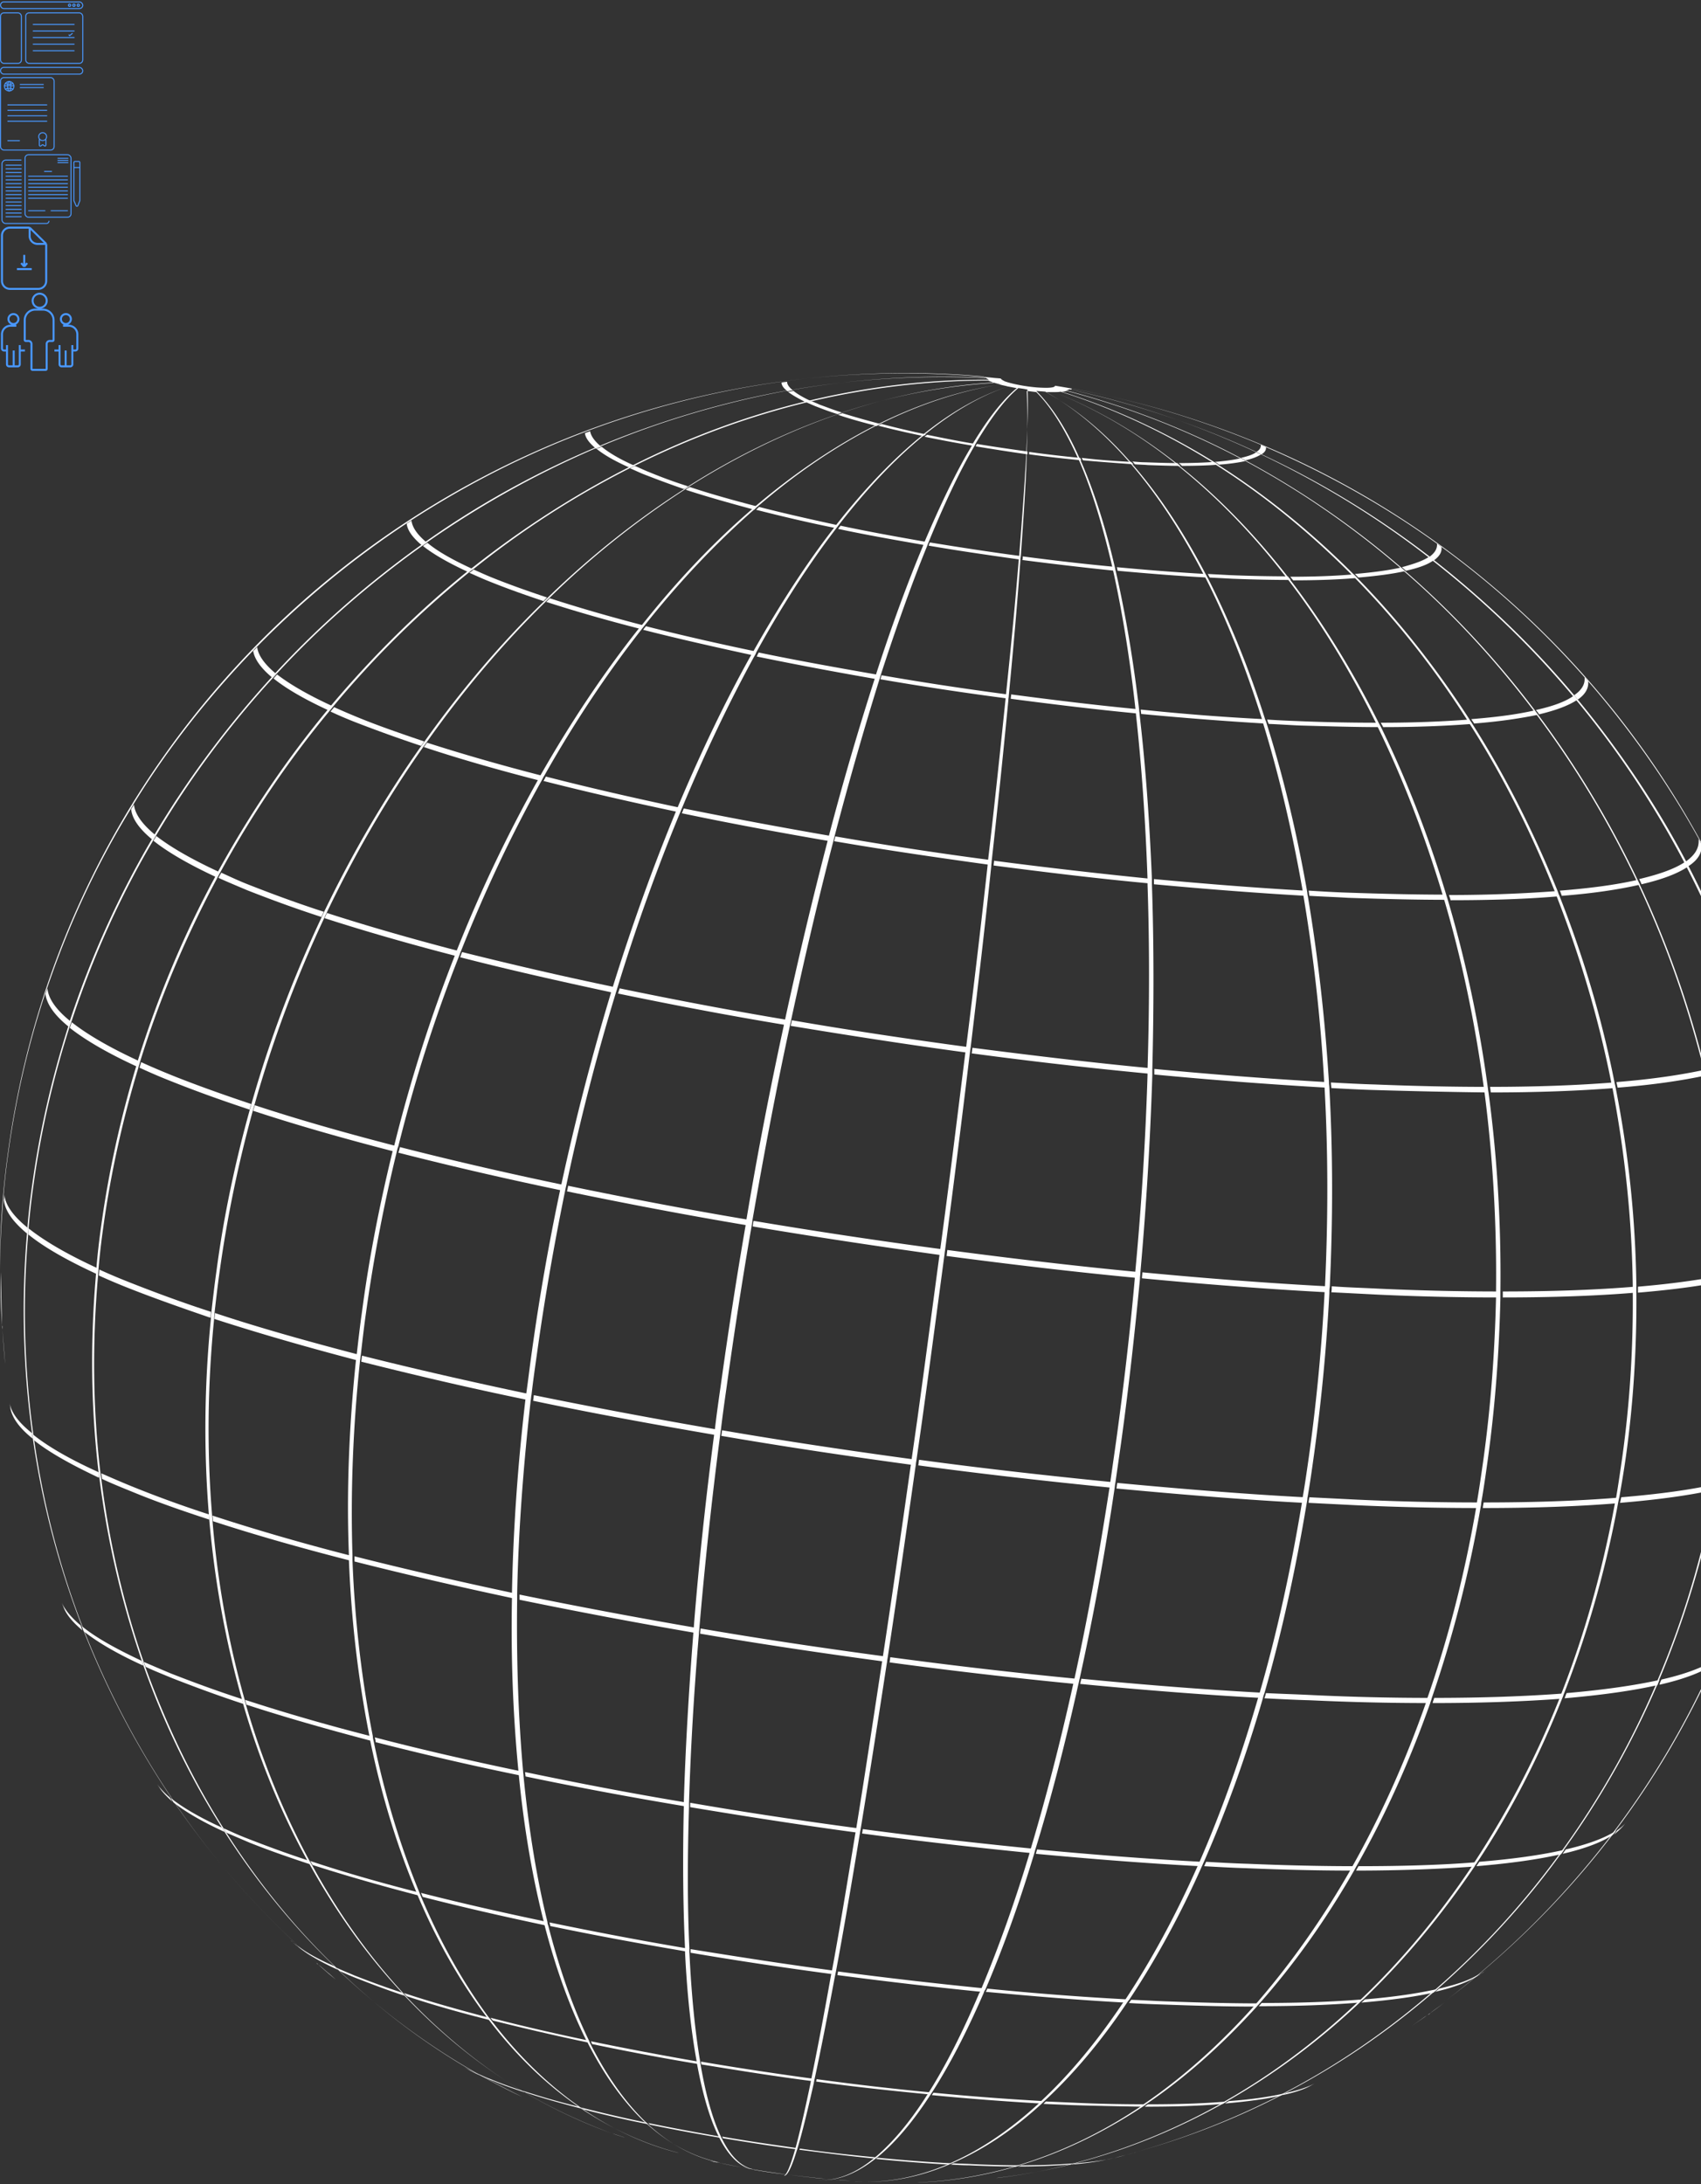 <svg xmlns="http://www.w3.org/2000/svg" xmlns:xlink="http://www.w3.org/1999/xlink" width="860" height="1104" viewBox="0 0 860 1104"><rect x="0" y="0" width="860" height="1104" fill="#333333" stroke="none"/><svg width="43" height="38" viewBox="0 0 43 38" fill="none" id="akkred" y="0"><path d="M36.69 16.773l-1.476 1.252-.462-.541" stroke="#4998FF" stroke-width=".5"></path><rect x=".25" y=".96" width="41.594" height="3.377" rx="1.689" stroke="#4998FF" stroke-width=".5"></rect><rect x=".25" y="34.084" width="41.594" height="3.377" rx="1.689" stroke="#4998FF" stroke-width=".5"></rect><path d="M35.743 2.649c0 .322-.259.58-.576.58a.579.579 0 0 1-.577-.58c0-.322.26-.58.577-.58.317 0 .576.258.576.58zM37.959 2.653a.583.583 0 0 1-.581.585c-.32 0-.581-.26-.581-.585 0-.324.261-.585.58-.585.32 0 .581.26.581.585zM40.166 2.649c0 .322-.26.58-.577.58a.579.579 0 0 1-.576-.58c0-.322.26-.58.576-.58.318 0 .577.258.577.58zM16.616 12.342h21.047M16.616 15.665h21.047M16.616 18.988h21.047M16.616 22.311h21.047M16.616 25.634h21.047" stroke="#4998FF" stroke-width=".5"></path><rect x=".25" y="6.499" width="10.577" height="25.532" rx="1.75" stroke="#4998FF" stroke-width=".5"></rect><rect x="12.989" y="6.499" width="28.855" height="25.532" rx="1.75" stroke="#4998FF" stroke-width=".5"></rect></svg><svg width="28" height="39" viewBox="0 0 28 39" fill="none" id="certif" y="38"><rect x=".25" y="1.21" width="27.108" height="36.645" rx="1.75" stroke="#4998FF" stroke-width=".5"></rect><circle cx="4.643" cy="5.603" r="2.385" stroke="#4998FF" stroke-width=".5"></circle><path d="M6.699 3.996c-.553.316-.92.606-2.056.606-1.135 0-1.502-.29-2.055-.606M2.587 7.21c.554-.315.92-.605 2.056-.605 1.135 0 1.502.29 2.055.606" stroke="#4998FF" stroke-width=".5"></path><path d="M5.446 5.603c0 .704-.114 1.33-.29 1.77a1.556 1.556 0 0 1-.285.487c-.097.102-.174.129-.229.129-.055 0-.132-.027-.229-.13a1.556 1.556 0 0 1-.284-.485c-.176-.44-.291-1.067-.291-1.77 0-.705.115-1.33.29-1.771.09-.221.188-.383.285-.486.097-.102.174-.129.229-.129.055 0 .132.027.229.129.097.103.196.265.284.486.177.44.291 1.066.291 1.77zM2.008 5.354h5.27M10.04 4.726h12.047M3.764 15.016h20.078M3.764 20.538h20.078M10.04 6.232h12.047M3.764 17.777h20.078M3.764 23.299h20.078M3.764 33.087h6.274" stroke="#4998FF" stroke-width=".5"></path><circle cx="21.567" cy="31.061" r="1.991" stroke="#4998FF" stroke-width=".5"></circle><path d="M19.886 32.423v2.916a.5.5 0 0 0 .803.397l.59-.45a.5.5 0 0 1 .615.006l.52.413a.5.5 0 0 0 .81-.392v-2.89" stroke="#4998FF" stroke-width=".5"></path></svg><svg width="41" height="37" viewBox="0 0 41 37" fill="none" id="docx" y="77"><path d="M37.35 7.7v16.612a.5.5 0 0 0 .041.2l1.06 2.435a.5.5 0 0 0 .922-.014l.973-2.428a.5.5 0 0 0 .036-.186V7.7m-3.032 0V5.13a.5.5 0 0 1 .5-.5h2.032a.5.5 0 0 1 .5.5v2.57m-3.032 0h3.032" stroke="#4998FF" stroke-width=".5"></path><rect x="12.645" y="1.21" width="23.264" height="31.568" rx="1.75" stroke="#4998FF" stroke-width=".5"></rect><path stroke="#4998FF" stroke-width=".5" d="M14.253 29.491h8.664M29.104 3.005h5.446M29.104 4.06h5.446M29.104 5.176h5.446M22.298 9.642h3.961M14.253 12.062h20.051M14.253 13.922h20.051M14.253 15.783h20.051M14.253 17.644h20.051M14.253 19.505h20.051M14.253 21.366h20.051M14.253 23.226h20.051M25.64 29.491h8.664M10.817 3.908H3a2 2 0 0 0-2 2v28.069a2 2 0 0 0 2 2h20.429c.737 0 1.335-.598 1.335-1.336M2.866 6.479h8.045M2.866 8.34h8.045M2.866 19.505h8.045M2.866 10.2h8.045M2.866 21.366h8.045M2.866 12.062h8.045M2.866 23.227h8.045M2.866 13.922h8.045M2.866 25.087h8.045M2.866 15.783h8.045M2.866 26.948h8.045M2.866 17.644h8.045M2.866 28.809h8.045M2.866 30.67h8.045M2.866 32.531h8.045"></path></svg><svg width="24" height="33" viewBox="0 0 24 33" fill="none" id="download" y="114"><path d="M23.364 9.28v18.734a4 4 0 0 1-4 4H5a4 4 0 0 1-4-4V5.061a4 4 0 0 1 4-4h9.996m8.368 8.22h-4.368a4 4 0 0 1-4-4V1.06m8.368 8.22l-8.368-8.22M8.553 22.015h7.479m-3.777-7.183v5.924m0 0L10.7 18.98m1.555 1.777l1.481-1.777" stroke="#4998FF"></path></svg><svg width="40" height="41" viewBox="0 0 40 41" fill="none" id="people" y="147"><path d="M17.846 9.5h3.897c2.953.003 5.343 2.389 5.346 5.33v10.01a.5.5 0 0 1-.5.5h-1.491a1.5 1.5 0 0 0-1.5 1.5v12.609a.5.5 0 0 1-.5.5H16.41a.5.5 0 0 1-.5-.5v-12.61a1.5 1.5 0 0 0-1.5-1.5H13a.5.5 0 0 1-.5-.5V14.83c.003-2.94 2.394-5.326 5.346-5.329zM23.613 5.008a3.554 3.554 0 0 1-3.56 3.548 3.554 3.554 0 0 1-3.56-3.548 3.554 3.554 0 0 1 3.56-3.548c1.967 0 3.56 1.59 3.56 3.548zM8.245 17.64H5.347A4.345 4.345 0 0 0 1 21.974v7.187a1 1 0 0 0 1 1h1.536m9.055 0H9.995m-6.46 0v-2.74m0 2.74v7.006a1 1 0 0 0 1 1h2.381m3.08-10.745v2.739m0 0v7.006a1 1 0 0 1-1 1h-2.08m0 0v-8.006M9.315 14.268a2.514 2.514 0 0 1-2.518 2.51 2.514 2.514 0 0 1-2.519-2.51 2.514 2.514 0 0 1 2.519-2.51 2.514 2.514 0 0 1 2.518 2.51zM31.86 17.64h2.899a4.346 4.346 0 0 1 4.346 4.334v7.187a1 1 0 0 1-1 1H36.57m-9.056 0h2.596m6.46 0v-2.74m0 2.74v7.006a1 1 0 0 1-1 1h-2.381M30.11 27.422v2.739m0 0v7.006a1 1 0 0 0 1 1h2.079m0 0v-8.006M30.79 14.268a2.514 2.514 0 0 0 2.519 2.51 2.514 2.514 0 0 0 2.518-2.51 2.514 2.514 0 0 0-2.518-2.51 2.514 2.514 0 0 0-2.519 2.51z" stroke="#4998FF"></path></svg><svg width="860" height="916" viewBox="0 0 860 916" fill="none" id="start__bg-img" y="188"><path d="M423.541 913.912h1.008l5.645.403a192.052 192.052 0 0 1-14.515-1.209h-.806c3.024.201 5.846.605 8.668.806zM359.234 904.236l5.04 1.008c-.201 0-.605-.202-.806-.202-1.613 0-3.024-.403-4.234-.806zM398.141 911.09c-.201 0-.201 0 0 0 5.443.806 10.886 1.411 16.531 2.016h.806c-5.846-.605-11.692-1.21-17.337-2.016zM363.871 905.244c.403 0 .605.201 1.008.201l1.008.202c4.838 1.008 9.878 2.016 14.918 2.822-.202 0-.404 0-.605-.201a196.117 196.117 0 0 1-16.329-3.024zM380.603 908.469c.201 0 .403 0 .403.202a218.01 218.01 0 0 0 16.53 2.419h.202c-5.846-.807-11.693-1.613-17.135-2.621zM491.478 905.848c-3.226-.201-6.25-.201-9.475-.403a9.804 9.804 0 0 1-1.411.605c3.225.202 6.249.403 9.475.403 8.466.403 16.53.605 23.787.605l1.815-.605c-7.459 0-15.523-.201-24.191-.605zM443.701 902.623c-.202.201-.605.403-.806.604 12.498 1.21 24.795 2.218 36.689 2.823.403-.202.806-.404 1.411-.605-12.095-.605-24.594-1.613-37.294-2.822zM364.072 891.938c-12.498-2.217-24.594-4.435-36.286-6.854l.807.807c11.49 2.419 23.586 4.636 35.681 6.652 0 0-.202-.403-.202-.605zM442.693 902.421c-12.7-1.209-25.602-2.62-38.302-4.435 0 .202-.202.403-.202.605 12.701 1.613 25.401 3.226 37.899 4.435 0-.201.202-.403.605-.605zM234.651 856.862l2.823 1.612c1.612.807 3.427 1.815 5.443 2.621-.807-.403-1.412-.806-2.218-1.21-2.016-1.008-4.233-2.015-6.048-3.023zM247.553 862.708c-2.217-.807-4.233-1.814-6.249-2.621.806.403 1.411.806 2.217 1.21 1.815.806 3.83 1.814 6.048 2.62 4.838 2.016 10.079 3.83 15.724 5.645-.605-.403-1.21-.807-1.814-1.008a205.02 205.02 0 0 1-15.926-5.846zM403.181 897.784c-12.902-1.814-25.602-3.629-38.101-5.846.202.202.202.403.403.806 12.297 2.016 24.796 4.032 37.496 5.645 0 0 0-.202.202-.605zM560.019 903.43l3.023-.605c-5.241 1.209-11.49 2.016-19.151 2.62-.806.202-1.411.404-2.217.605 7.257-.605 13.305-1.411 18.345-2.62zM264.285 868.756c.605.403 1.21.806 1.815 1.008 8.466 2.822 17.941 5.443 28.021 8.063-.404-.403-1.008-.604-1.412-1.008-10.281-2.419-19.755-5.241-28.424-8.063zM516.474 906.453l-1.814.605c9.878 0 18.748-.403 26.408-1.008.807-.202 1.412-.403 2.218-.605a347.657 347.657 0 0 1-26.812 1.008zM293.718 877.223c.403.403 1.008.604 1.411 1.008 10.281 2.62 21.167 5.241 32.658 7.458-.404-.201-.605-.604-1.008-.806-11.693-2.419-22.78-5.04-33.061-7.66zM621.302 873.997c-.605.403-1.411.806-2.016 1.21 11.289-1.008 20.764-2.218 28.424-4.032.807-.403 1.613-.807 2.218-1.21-7.661 1.814-17.337 3.226-28.626 4.032zM148.976 794.369c.604.605 1.411 1.209 2.015 1.814 4.435 3.629 11.088 7.459 19.958 11.491l-1.814-1.814c-8.87-3.831-15.523-7.661-20.159-11.491zM352.985 854.04c-18.547-3.226-36.69-6.653-54.228-10.281.201.403.403 1.008.605 1.411 17.336 3.628 35.278 7.055 53.623 10.079.201-.403 0-.806 0-1.209zM620.293 874.198c-11.49 1.008-24.795 1.412-39.915 1.412-.604.403-1.209.806-1.612 1.209 14.917 0 28.021-.403 39.511-1.411.605-.403 1.21-.806 2.016-1.21zM146.959 792.756l2.218 2.016c.403.403 1.007.806 1.411 1.209-.605-.605-1.412-1.209-2.016-1.814-.605-.403-1.008-1.008-1.613-1.411zM297.346 843.355c-17.337-3.628-33.867-7.458-49.39-11.49.403.403.806 1.008 1.21 1.411 15.32 3.83 31.649 7.66 48.986 11.289-.403-.202-.605-.605-.806-1.21zM662.023 866.538l2.62-1.411c-3.628 1.815-8.265 3.427-14.111 4.637-.806.403-1.613.806-2.218 1.209 5.645-1.209 10.282-2.62 13.709-4.435zM204.615 820.777c-.605-.604-1.008-1.008-1.411-1.612-8.669-2.823-16.732-5.847-23.989-8.669-3.226-1.411-6.451-2.621-9.274-4.032l1.815 1.815c2.822 1.209 5.846 2.62 9.071 3.83 7.257 2.822 15.12 5.846 23.788 8.668zM411.244 862.708c-19.151-2.621-38.101-5.443-56.848-8.668 0 .403.201.806.201 1.411 18.546 3.023 37.294 6.047 56.244 8.466.403-.201.403-.604.403-1.209zM246.545 831.663c-15.321-4.032-29.634-8.064-42.334-12.297.403.604 1.008 1.008 1.411 1.612 12.7 4.234 26.812 8.266 42.132 12.096-.403-.403-.806-.807-1.209-1.411zM577.355 876.819c.605-.403 1.21-.806 1.613-1.209-11.087 0-23.183-.202-36.085-.807-4.636-.201-9.474-.403-14.111-.605l-1.21 1.21c4.637.202 9.475.403 14.112.605 12.902.403 24.795.605 35.681.806zM470.109 869.562a1422.716 1422.716 0 0 1-57.252-6.653c0 .404-.202.807-.202 1.21 18.95 2.621 37.899 4.637 56.849 6.451.201-.202.403-.605.605-1.008zM527.361 873.996a1388.067 1388.067 0 0 1-55.437-4.233c-.202.403-.605.806-.807 1.209a1396.325 1396.325 0 0 0 55.034 4.234l1.21-1.21zM79.426 713.732l1.612 2.42c1.412 2.015 3.63 4.233 6.25 6.652-.605-.806-1.008-1.411-1.411-2.217-3.024-2.621-5.04-4.839-6.451-6.855zM749.109 809.488l2.218-1.814c-.403.403-1.008.806-1.613 1.209-.605.605-1.411 1.21-2.016 1.815.403-.605 1.008-.807 1.411-1.21zM112.084 735.706c-11.491-5.241-19.958-10.281-25.804-14.918.403.807 1.008 1.412 1.411 2.218 5.847 4.636 14.313 9.676 25.804 14.918-.403-.807-1.008-1.613-1.411-2.218zM570.098 822.591c-22.981-1.209-46.769-3.023-70.96-5.443-.201.605-.403 1.21-.806 1.613 23.989 2.218 47.777 4.234 70.557 5.443.403-.605.806-1.209 1.209-1.613zM156.636 754.253c-.403-.605-.806-1.412-1.209-2.016-11.088-3.629-21.369-7.459-30.642-11.088-4.233-1.613-8.064-3.427-11.692-5.04.403.807 1.008 1.411 1.411 2.218 3.629 1.613 7.459 3.225 11.692 5.04 9.072 3.628 19.353 7.257 30.44 10.886zM727.539 817.148c-.604.605-1.411 1.21-2.016 1.613 9.677-2.217 16.934-5.04 21.571-8.064.604-.604 1.411-1.209 2.016-1.814-4.435 3.427-11.894 6.048-21.571 8.265zM275.978 783.281c-22.175-4.636-43.342-9.474-63.098-14.514.201.605.605 1.411.806 2.016 19.555 5.04 40.722 9.878 62.695 14.514-.202-.604-.403-1.209-.403-2.016zM496.92 816.947c-24.19-2.419-48.785-5.241-73.177-8.467-.202.605-.202 1.21-.403 1.815a2373.007 2373.007 0 0 0 72.774 8.467c.403-.807.605-1.412.806-1.815zM634.809 826.22c.403-.604 1.008-1.008 1.411-1.612-14.111 0-29.634-.403-46.164-1.008-6.048-.202-12.096-.605-18.143-.807-.404.605-.807 1.21-1.21 1.613 6.048.403 12.096.605 18.143.806 16.531.605 31.852 1.008 45.963 1.008zM211.066 768.364c-19.756-5.04-37.899-10.281-54.228-15.724.403.604.806 1.411 1.209 2.016 16.329 5.241 34.472 10.482 54.027 15.522-.404-.605-.605-1.209-1.008-1.814zM688.835 822.591c-14.716 1.21-31.649 1.815-51.002 1.815-.403.604-1.008 1.209-1.411 1.612 19.151 0 36.085-.604 50.599-1.814.605-.403 1.21-1.008 1.814-1.613zM421.727 808.076c-24.393-3.225-48.785-7.055-72.573-10.886v1.815c23.586 4.031 47.979 7.66 72.17 10.886.201-.605.201-1.21.403-1.815zM347.138 796.788c-23.788-4.032-46.97-8.467-69.347-13.103.202.604.403 1.209.403 1.814 22.175 4.637 45.156 8.87 68.944 12.902v-1.613zM726.733 817.35c-9.878 2.218-22.175 4.032-36.689 5.241-.605.605-1.21 1.21-1.815 1.613 14.515-1.209 26.611-2.822 36.488-5.04.807-.604 1.412-1.209 2.016-1.814zM263.276 707.281c-26.005-5.443-50.801-11.087-73.782-17.135.202.807.403 1.613.403 2.419 22.982 5.846 47.777 11.693 73.581 16.934 0-.806-.202-1.613-.202-2.218zM746.49 753.245c-17.135 1.411-37.093 2.016-59.671 2.016-.403.806-.806 1.411-1.21 2.217 22.377 0 42.334-.806 59.47-2.016.403-.806.806-1.613 1.411-2.217zM607.392 753.042c-27.013-1.411-54.832-3.628-83.055-6.249-.201.806-.403 1.411-.605 2.217 28.223 2.621 56.043 4.839 82.854 6.25.202-.807.605-1.613.806-2.218zM683.795 757.477c.403-.806.807-1.411 1.21-2.217-16.531 0-34.674-.403-54.026-1.21-7.056-.201-14.112-.604-21.167-1.008-.404.807-.605 1.412-1.008 2.218 7.055.403 14.111.806 21.167 1.008 19.151.806 37.092 1.209 53.824 1.209zM817.046 737.318c-5.443 3.629-14.111 6.854-25.4 9.475-.605.806-1.008 1.411-1.613 2.218 11.289-2.621 19.756-5.847 25.199-9.475a14.73 14.73 0 0 0 1.814-2.218zM790.839 746.995c-11.49 2.62-25.803 4.636-42.939 6.047-.403.807-1.008 1.412-1.411 2.218 16.934-1.411 31.247-3.427 42.737-6.048.605-.806 1.008-1.411 1.613-2.217zM122.97 673.213l-.604-2.419c-13.104-4.234-24.998-8.669-35.883-12.902-4.839-2.016-9.475-4.032-13.709-5.846.202.806.605 1.612.807 2.419 4.233 2.016 8.87 3.83 13.708 5.846 10.886 4.233 22.78 8.668 35.681 12.902zM71.565 651.441c-13.305-6.25-23.385-11.894-30.239-17.539.403.807.605 1.613 1.008 2.621 6.854 5.443 16.732 11.289 30.037 17.337-.202-.807-.403-1.613-.806-2.419zM820.675 734.899l1.814-2.217c-1.21 1.613-2.822 3.024-4.838 4.435-.605.806-1.008 1.411-1.613 2.217 1.814-1.612 3.427-3.024 4.637-4.435zM187.48 689.541c-22.982-5.846-44.35-12.095-63.501-18.344l.604 2.419c19.151 6.249 40.318 12.297 63.3 18.345-.202-.807-.202-1.613-.403-2.42zM31.246 622.009l1.008 2.62c1.411 3.629 4.637 7.459 9.475 11.491-.404-.806-.605-1.613-1.008-2.621-4.838-4.031-8.064-8.063-9.475-11.49zM433.823 736.108c-28.626-3.83-57.05-8.063-84.87-12.901v2.217c27.82 4.637 56.244 9.072 84.668 12.902 0-.605.202-1.411.202-2.218zM346.535 723.006c-27.82-4.637-55.035-9.878-81.04-15.321 0 .806.202 1.613.202 2.217 26.005 5.443 53.018 10.483 80.838 15.12v-2.016zM521.917 746.39c-28.223-2.822-57.05-6.048-85.676-9.878-.201.807-.202 1.411-.403 2.218 28.424 3.83 57.05 7.055 85.273 9.878.403-.807.604-1.411.806-2.218zM49.793 556.089c-14.716-6.652-25.804-13.103-33.263-19.151.202 1.008.202 1.814.403 2.822 7.46 6.048 18.547 12.297 33.061 19.151.202-1.008 0-1.814-.201-2.822zM351.573 634.709a2932.452 2932.452 0 0 1-88.901-16.732v2.621a2807.398 2807.398 0 0 0 88.7 16.732c0-1.008 0-1.815.201-2.621zM105.835 580.078c0-.806-.201-1.814-.201-2.62-14.313-4.637-27.417-9.475-39.31-14.313-5.444-2.218-10.483-4.435-15.12-6.451.202 1.008.202 1.814.403 2.822 4.637 2.218 9.677 4.233 15.12 6.451 11.692 4.838 24.795 9.475 39.108 14.111zM839.019 661.118c-12.701 2.822-28.425 5.039-46.971 6.652-.403.806-.605 1.613-1.008 2.621 18.748-1.613 34.472-3.83 46.971-6.653.201-.806.604-1.814 1.008-2.62zM637.026 670.19c.201-.807.403-1.613.806-2.621-29.634-1.613-60.074-4.032-91.119-7.056-.201.807-.403 1.613-.605 2.621 31.045 3.024 61.486 5.443 90.918 7.056zM4.838 520.811l.403 2.822c.806 4.838 4.435 10.08 11.29 15.523-.203-1.008-.202-1.815-.404-2.823-6.854-5.443-10.684-10.684-11.29-15.522zM867.847 650.434c-6.048 4.031-15.321 7.66-27.82 10.482-.403.807-.806 1.613-1.007 2.621 12.498-2.822 21.771-6.451 27.819-10.483.403-1.008.605-1.814 1.008-2.62zM447.329 649.224c-31.449-4.233-62.695-8.87-93.135-14.111 0 .806-.202 1.814-.202 2.62 30.44 5.242 61.687 9.878 93.135 14.112 0-.807.202-1.815.202-2.621zM790.436 667.971c-18.949 1.412-40.721 2.218-65.315 2.218-.202.806-.605 1.613-.807 2.621 24.594 0 46.366-.807 65.316-2.218 0-1.008.403-1.814.806-2.621zM260.253 617.372c-28.424-6.048-55.639-12.297-81.039-18.748v2.621c25.4 6.451 52.413 12.7 80.838 18.748.201-.807.201-1.613.201-2.621zM176.996 598.221c-25.199-6.451-48.583-13.305-69.549-20.159 0 1.008.202 1.815.202 2.823 20.965 6.854 44.35 13.506 69.549 19.957-.202-1.008-.202-1.814-.202-2.621zM721.895 672.809c.202-.806.605-1.612.807-2.62-18.143 0-37.899-.404-59.268-1.412-7.66-.403-15.522-.604-23.384-1.007-.202.806-.404 1.612-.807 2.62 7.862.403 15.523.807 23.183 1.008a1270.954 1270.954 0 0 0 59.469 1.411zM544.092 660.513a2582.195 2582.195 0 0 1-93.941-10.886c-.201.806-.201 1.814-.403 2.621 31.247 4.233 62.695 7.862 93.74 10.886.201-1.008.403-1.815.604-2.621zM747.296 574.232c.202-1.008.403-2.016.403-2.822-18.949 0-39.511-.403-61.485-1.411l-24.191-1.21c-.201 1.008-.403 2.016-.403 2.822l24.191 1.21a1348.35 1348.35 0 0 0 61.485 1.411zM659.604 568.789c-30.642-1.613-62.493-4.234-94.748-7.258-.201 1.008-.201 2.016-.403 2.823 32.255 3.024 63.904 5.644 94.546 7.257.202-1.008.403-2.016.605-2.822zM267.31 516.577c-29.634-6.249-57.857-12.7-84.265-19.353-.202 1.008-.202 2.016-.403 3.024 26.408 6.653 54.631 13.305 84.063 19.353a8.094 8.094 0 0 0 .605-3.024zM818.054 568.991c-19.554 1.612-42.334 2.419-67.936 2.419-.202 1.008-.403 2.016-.403 2.822 25.602 0 48.382-.806 67.936-2.419 0-1.008.201-1.814.403-2.822zM461.844 549.638c-32.657-4.435-65.113-9.273-96.763-14.716-.202 1.008-.202 2.016-.403 2.822 31.649 5.443 64.106 10.281 96.763 14.716 0-1.008.202-1.814.403-2.822zM362.258 534.518a3042.1 3042.1 0 0 1-92.328-17.336c-.202 1.008-.202 2.016-.404 2.822 29.634 6.249 60.679 11.894 92.329 17.337.201-1.008.201-1.815.403-2.823zM48.986 452.874c-15.32-7.055-26.61-13.708-34.472-19.957 0 1.008-.201 2.016-.201 3.024 7.66 6.249 19.15 12.902 34.471 19.957 0-1.008.202-2.016.202-3.024zM562.237 561.129c-32.255-3.226-64.912-6.854-97.57-11.289-.202 1.008-.202 2.016-.403 2.822 32.657 4.435 65.315 8.063 97.569 11.289 0-.806.202-1.814.404-2.822zM2.217 415.781c0 1.008-.201 2.016-.201 3.024.604 5.241 4.435 10.684 11.692 16.732 0-1.008.201-2.016.201-3.024-7.458-6.047-11.289-11.692-11.692-16.732zM106.44 478.073c0-1.008.202-2.016.202-3.024-14.918-4.838-28.424-9.878-40.721-14.716-5.645-2.217-10.886-4.435-15.724-6.652 0 1.008-.202 2.016-.202 3.024 4.838 2.217 10.08 4.434 15.724 6.652 12.297 4.838 26.005 9.676 40.721 14.716zM181.029 496.619c-26.207-6.854-50.6-13.708-72.371-20.965 0 1.008-.202 2.016-.202 3.024 21.772 7.056 46.164 14.111 72.371 20.965 0-1.209 0-2.217.202-3.024zM868.452 561.935c-13.103 3.023-29.432 5.241-48.785 6.854-.201 1.008-.403 2.016-.605 2.822 19.353-1.613 35.682-3.83 48.785-6.854.404-.806.403-1.814.605-2.822zM476.156 443.4c-32.053-4.234-63.904-9.072-95.15-14.313-.202 1.008-.403 2.016-.403 2.822 31.246 5.241 63.299 10.08 95.352 14.515 0-1.008.201-2.016.201-3.024zM574.935 454.891c-31.649-3.024-63.904-6.854-95.957-11.088-.201 1.008-.201 2.016-.403 3.024 32.053 4.233 64.308 8.064 96.159 11.088 0-1.21.201-2.016.201-3.024zM876.313 455.495c-12.902 2.822-29.029 5.241-48.18 6.854v3.024c19.151-1.613 35.278-3.83 48.18-6.854v-3.024zM126.196 372.843c.201-1.008.604-1.814.806-2.822-14.515-4.838-28.021-9.676-40.117-14.515-5.443-2.217-10.684-4.435-15.522-6.652-.202 1.008-.605 1.814-.806 2.822 4.838 2.218 9.877 4.435 15.522 6.653 12.095 4.838 25.4 9.676 40.117 14.514zM70.153 348.249c-14.917-6.854-26.206-13.506-33.867-19.554-.403 1.008-.605 1.814-1.008 2.822 7.66 6.048 18.95 12.7 33.867 19.554.404-.806.605-1.814 1.008-2.822zM670.692 462.147c-30.239-1.612-61.485-4.031-93.135-7.055 0 1.008-.202 2.016-.202 3.024 31.65 3.024 63.098 5.443 93.337 7.055v-3.024zM378.184 428.482c-31.246-5.241-61.686-11.087-90.917-17.135-.202 1.008-.403 2.016-.605 2.822 29.231 6.048 59.671 11.894 90.917 17.135.404-.806.605-1.814.605-2.822zM34.674 330.913c.403-1.008.605-1.815.806-2.823-7.257-5.846-11.087-11.49-11.49-16.53-.404 1.008-.605 1.814-1.009 2.822.605 5.04 4.435 10.684 11.693 16.531zM285.049 410.944c-29.029-6.048-56.849-12.499-82.854-19.151-.202 1.008-.403 1.814-.806 2.822 26.005 6.653 53.824 13.103 82.853 19.151.404-1.008.605-1.814.807-2.822zM757.577 467.792v-3.023c-18.547 0-38.706-.404-60.477-1.412-7.862-.403-15.724-.604-23.788-1.209 0 1.008 0 2.016-.202 3.024 8.064.403 15.926.806 23.788 1.209a1308.263 1308.263 0 0 0 60.679 1.411zM826.52 462.349c-19.352 1.613-41.527 2.419-66.726 2.419v3.024c25.199 0 47.575-.806 66.928-2.419-.202-1.008-.202-2.016-.202-3.024zM199.977 391.188c-25.803-6.652-49.792-13.506-71.161-20.562-.202 1.008-.605 1.814-.806 2.822 21.368 7.056 45.358 13.91 71.161 20.563.202-.807.605-1.815.806-2.823zM110.673 252.695c-13.91-6.451-24.392-12.498-31.65-18.143-.403.807-1.007 1.613-1.41 2.419 7.055 5.645 17.74 11.894 31.649 18.345.605-1.008 1.008-1.814 1.411-2.621zM670.49 358.934c-28.223-1.613-57.252-3.83-86.886-6.653v2.823a2315.776 2315.776 0 0 0 87.087 6.652c-.201-1.008-.201-2.016-.201-2.822zM489.058 341.193c-29.835-4.032-59.67-8.467-88.699-13.506-.202 1.007-.404 1.814-.605 2.822 29.231 4.838 59.066 9.475 88.901 13.506.202-.806.403-1.814.403-2.822zM310.853 310.955c-27.215-5.645-53.018-11.692-77.209-17.74-.403.806-.605 1.814-1.008 2.62 24.191 6.25 50.196 12.096 77.411 17.942.403-1.008.604-1.814.806-2.822zM77.007 236.366c.404-.806 1.008-1.613 1.412-2.419-6.653-5.443-10.281-10.684-10.685-15.321-.403.806-1.008 1.613-1.41 2.419.402 4.637 4.031 9.878 10.683 15.321zM751.731 364.175c-.202-1.008-.202-1.815-.403-2.823-17.337 0-36.085-.403-56.244-1.209-7.257-.202-14.716-.605-22.175-1.008 0 1.008.202 1.814.202 2.822 7.459.403 14.917.807 22.175 1.008 20.36.605 39.108 1.008 56.445 1.21zM581.185 351.878c-29.634-2.823-59.671-6.451-89.506-10.282-.202 1.008-.202 1.815-.404 2.823a2352.679 2352.679 0 0 0 89.708 10.281c.202-.807.202-1.815.202-2.822zM815.635 359.135c-17.941 1.411-38.705 2.217-62.291 2.217.201 1.008.201 1.815.403 2.823 23.586 0 44.35-.807 62.493-2.218-.202-1.008-.403-2.016-.605-2.822zM162.482 275.475c.403-.807.806-1.815 1.209-2.621-13.708-4.435-26.206-9.071-37.495-13.506-5.242-2.016-9.878-4.234-14.313-6.25-.403.807-1.008 1.613-1.411 2.621 4.435 2.016 9.273 4.032 14.514 6.249 11.289 4.435 23.788 9.072 37.496 13.507zM397.94 327.486c-29.029-4.839-57.453-10.282-84.668-15.926-.201.806-.605 1.814-.806 2.62 27.215 5.645 55.639 11.088 84.869 15.926.202-.806.404-1.814.605-2.62zM862 352.684c-12.095 2.621-27.013 4.838-44.753 6.249.202 1.008.403 1.815.605 2.823 17.941-1.411 32.859-3.629 44.955-6.25-.404-1.008-.605-2.016-.807-2.822zM231.628 292.611c-23.99-6.25-46.366-12.701-66.324-19.152-.403.807-.806 1.815-1.209 2.621 19.957 6.451 42.334 12.902 66.525 19.151.403-.806.806-1.612 1.008-2.62zM274.163 204.112c-21.167-5.443-40.721-11.088-58.259-16.732-.605.806-1.008 1.411-1.613 2.217 17.538 5.846 37.294 11.491 58.461 16.934.605-1.008 1.008-1.815 1.411-2.419zM827.931 256.727c-10.482 2.419-23.787 4.233-39.31 5.443.403.806.605 1.613 1.008 2.621 15.724-1.21 29.029-3.226 39.512-5.645l-1.21-2.419zM212.879 188.993c.605-.807 1.008-1.412 1.613-2.218-11.894-4.032-22.981-7.862-32.859-11.894a397.447 397.447 0 0 1-12.7-5.443c-.605.807-1.21 1.411-1.815 2.218 3.83 1.814 8.064 3.628 12.7 5.443a732.818 732.818 0 0 0 33.061 11.894zM581.185 256.122c-26.005-2.62-52.413-5.644-78.62-9.071 0 .806-.202 1.613-.202 2.419 26.409 3.427 52.817 6.652 79.024 9.071-.202-.806-.202-1.612-.202-2.419zM659.604 262.17c-24.795-1.411-50.196-3.427-76.201-5.846v2.62c26.005 2.419 51.809 4.435 76.605 5.846-.202-1.008-.202-1.814-.404-2.62zM851.921 247.656c-5.04 3.427-12.902 6.249-23.183 8.668.403.807.807 1.613 1.21 2.621 10.482-2.419 18.344-5.443 23.384-8.87-.403-.605-.806-1.411-1.411-2.419zM343.712 220.239c-23.788-5.04-46.568-10.281-67.735-15.724-.403.806-.806 1.612-1.209 2.217 21.368 5.443 44.148 10.684 68.137 15.724.202-.806.605-1.613.807-2.217zM500.348 246.647c-26.207-3.427-52.414-7.459-78.016-11.894l-.604 2.419c25.602 4.435 52.01 8.265 78.217 11.894.201-.605.201-1.411.403-2.419zM731.37 266.807c-.201-.807-.604-1.815-.806-2.621-15.321 0-31.851-.403-49.39-1.008-6.45-.201-12.901-.605-19.554-1.008.202.807.202 1.613.403 2.621 6.653.403 13.104.605 19.555 1.008 17.941.605 34.472 1.008 49.792 1.008zM420.114 234.552c-25.602-4.435-50.397-9.071-74.386-13.91-.404.807-.605 1.613-1.008 2.419 23.989 5.04 48.986 9.677 74.79 14.112.201-1.008.403-1.815.604-2.621zM860.186 238.584c-.403-.806-.806-1.613-1.411-2.419.403 4.233-1.613 7.862-6.451 11.289l1.21 2.419c5.04-3.225 7.257-7.056 6.652-11.289zM167.925 168.834c-12.297-5.645-21.57-11.088-27.82-15.926-.604.605-1.209 1.411-1.814 2.016 6.249 5.04 15.522 10.483 27.819 16.127.605-.806 1.21-1.411 1.815-2.217zM137.686 154.521c.605-.605 1.21-1.412 1.814-2.016-5.846-4.839-9.071-9.475-9.474-13.507-.605.605-1.21 1.411-2.016 2.016.605 4.032 3.83 8.668 9.676 13.507zM787.21 262.372c-15.724 1.21-34.069 2.016-54.631 2.016.202.806.605 1.613.807 2.621 20.763 0 39.108-.605 55.034-2.016-.605-1.008-1.008-1.815-1.21-2.621zM742.659 175.688c-12.902 1.007-27.618 1.612-44.552 1.612.404.807.807 1.411 1.21 2.218 16.934 0 31.851-.605 44.753-1.613-.403-.806-.806-1.613-1.411-2.217zM795.476 163.793c-4.032 2.822-10.483 5.242-18.95 7.056.605.806 1.21 1.411 1.613 2.217 8.467-2.016 14.918-4.435 19.151-7.257-.604-.605-1.209-1.411-1.814-2.016zM274.768 115.816l1.815-1.815c-9.677-3.225-18.748-6.451-26.812-9.676-3.629-1.411-7.056-3.024-10.281-4.435-.806.605-1.411 1.209-2.218 1.613 3.226 1.411 6.653 3.023 10.282 4.435 8.466 3.427 17.538 6.652 27.214 9.878zM509.217 162.988c-21.369-2.823-42.737-6.048-63.501-9.677-.202.605-.403 1.411-.605 2.016 20.966 3.629 42.334 6.854 63.905 9.677.201-.605.201-1.412.201-2.016zM238.683 99.487c-10.079-4.637-17.538-8.87-22.578-13.104-.806.605-1.613 1.008-2.217 1.613 5.039 4.032 12.7 8.467 22.779 13.104.605-.404 1.412-1.009 2.016-1.613zM638.84 175.486c-20.159-1.008-40.923-2.62-62.09-4.838 0 .807.202 1.411.202 2.218 21.368 2.016 42.132 3.628 62.493 4.838 0-.807-.202-1.411-.605-2.218zM575.138 170.447c-21.167-2.016-42.536-4.637-63.904-7.459 0 .806-.202 1.411-.202 2.217 21.57 2.823 43.141 5.443 64.308 7.459-.202-.605-.202-1.411-.202-2.217zM325.367 128.112c-17.135-4.435-33.061-9.071-47.374-13.708l-1.814 1.815c14.313 4.636 30.44 9.273 47.777 13.708.403-.403.806-1.21 1.411-1.815zM697.906 179.518c-.403-.807-.806-1.411-1.008-2.218-12.499 0-25.804-.201-40.318-.806-5.241-.202-10.483-.403-15.926-.806.202.806.403 1.411.807 2.217 5.443.202 10.684.605 15.925.806 14.515.404 28.021.807 40.52.807zM444.103 153.11c-20.764-3.629-41.124-7.258-60.477-11.289-.403.604-.806 1.411-1.008 2.015 19.554 4.032 39.915 7.863 60.881 11.491.201-1.008.403-1.613.604-2.217zM802.935 156.335c-.605-.605-1.21-1.411-1.815-2.016.403 3.427-1.411 6.451-5.241 9.072.605.806 1.209 1.411 1.814 2.217 3.83-2.62 5.645-5.846 5.242-9.273zM381.812 141.215c-19.353-4.031-37.899-8.265-55.236-12.7-.403.605-1.008 1.21-1.411 1.815 17.337 4.434 36.085 8.668 55.639 12.901.403-.605.806-1.209 1.008-2.016zM775.922 171.051c-8.668 2.016-19.353 3.427-32.053 4.435.403.807 1.008 1.411 1.411 2.218 12.902-1.008 23.586-2.621 32.255-4.435-.605-.807-1.21-1.411-1.613-2.218zM213.484 87.794c.806-.605 1.613-1.008 2.218-1.613-4.839-4.032-7.258-7.66-7.661-11.087-.806.605-1.613 1.008-2.419 1.612.403 3.427 3.024 7.056 7.862 11.088zM301.378 38.808c.806-.403 1.814-.807 2.621-1.008-3.427-2.822-5.242-5.443-5.645-7.862-.806.403-1.814.605-2.621 1.008.202 2.217 2.016 4.838 5.645 7.862zM383.022 68.039c-12.499-3.226-23.99-6.451-34.271-9.878-.605.403-1.411.806-2.016 1.41 10.483 3.428 21.974 6.653 34.674 10.08.403-.806 1.008-1.21 1.613-1.612zM708.188 98.881c-6.25 1.411-13.91 2.42-23.183 3.226l1.814 1.814c9.273-.806 17.135-1.814 23.385-3.225-.605-.605-1.21-1.21-2.016-1.815zM320.529 47.275c-7.258-3.226-12.701-6.451-16.329-9.475-.807.403-1.815.806-2.621 1.008 3.629 3.024 9.273 6.25 16.531 9.474.806-.201 1.612-.604 2.419-1.007zM684.4 102.309c-9.274.806-19.958 1.209-32.053 1.209.403.605 1.008 1.21 1.411 1.814 12.297 0 23.183-.403 32.456-1.209l-1.814-1.814zM468.698 85.98c-14.918-2.62-29.634-5.241-43.745-8.265-.403.605-.807 1.008-1.21 1.612 14.111 3.024 29.029 5.645 44.149 8.266.403-.605.604-1.21.806-1.613zM345.727 59.168c.605-.403 1.412-.806 2.016-1.41a234.092 234.092 0 0 1-19.352-7.056c-2.621-1.008-5.04-2.218-7.459-3.226l-2.419 1.21c2.419 1.008 4.838 2.217 7.458 3.225 6.25 2.42 12.701 4.838 19.756 7.257zM652.548 105.131c-.403-.605-1.008-1.21-1.411-1.814-8.87 0-18.748-.202-29.029-.605l-11.491-.605c.403.605.605 1.21 1.008 1.814 3.83.202 7.862.404 11.491.605 10.483.403 20.36.605 29.432.605zM515.87 93.035c-15.321-2.015-30.844-4.434-45.761-6.854-.202.605-.404 1.008-.605 1.613 15.119 2.62 30.642 4.838 46.366 7.056a2.792 2.792 0 0 1 0-1.814zM724.718 95.253c-.807-.604-1.412-1.21-2.218-1.814-3.024 2.016-7.66 3.629-13.708 5.241.605.605 1.411 1.21 2.016 1.815 6.249-1.412 10.886-3.024 13.91-5.242zM563.244 98.478c-15.321-1.41-30.642-3.225-46.164-5.24 0 .604 0 1.209-.202 1.813a1843.801 1843.801 0 0 0 46.769 5.443c0-.806-.202-1.41-.403-2.016zM609.407 102.107c-14.514-.806-29.633-2.016-44.753-3.427.202.605.202 1.21.404 1.814 15.522 1.411 30.641 2.621 45.357 3.427-.403-.605-.806-1.209-1.008-1.814zM728.75 88.399c-.806-.605-1.613-1.008-2.218-1.613.202 2.42-1.008 4.637-3.83 6.653.807.604 1.411 1.21 2.218 1.814 2.822-2.016 4.233-4.234 3.83-6.854zM423.743 77.513c-13.909-3.024-27.416-6.048-39.914-9.273-.605.403-1.008 1.008-1.613 1.411 12.7 3.226 26.207 6.451 40.318 9.273.605-.403 1.008-1.008 1.209-1.41zM519.499 40.219c-8.669-1.21-17.135-2.42-25.602-3.83l-.605 1.21c8.668 1.41 17.337 2.822 26.207 4.031V40.22zM493.09 36.389c-8.467-1.412-16.53-3.024-24.392-4.637-.403.403-.807.605-1.21 1.008 8.064 1.613 16.329 3.225 24.998 4.637.201-.404.403-.807.604-1.008zM468.093 31.55c-7.862-1.612-15.321-3.426-22.376-5.24-.605.2-1.21.604-1.815.806 7.056 1.814 14.717 3.628 22.78 5.241.605-.201 1.008-.403 1.411-.806zM546.108 43.444a596.702 596.702 0 0 1-25.803-3.024v1.21c8.87 1.21 17.74 2.217 26.408 3.024l-.605-1.21zM596.909 47.476c-.605-.403-1.21-.807-1.613-1.411-5.039 0-10.482-.202-16.329-.404-2.016 0-4.233-.201-6.45-.403.403.403.806.807 1.209 1.411 2.218.202 4.435.202 6.653.404 5.846.201 11.289.403 16.53.403zM445.112 26.31c-6.854-1.815-13.305-3.63-19.151-5.444-.807.202-1.411.403-2.218.807 5.846 2.016 12.499 3.83 19.554 5.644.605-.403 1.21-.806 1.815-1.008zM613.843 45.46c-5.241.403-11.289.605-17.942.605.605.403 1.21.806 1.613 1.411 6.854 0 13.104-.201 18.345-.605-.605-.604-1.411-1.008-2.016-1.41zM627.148 43.646c-3.427.807-7.862 1.411-12.902 1.815.806.403 1.411.806 2.016 1.41 5.241-.403 9.676-1.007 13.305-1.814-.806-.605-1.613-1.008-2.419-1.41zM635.01 40.622c-1.613 1.21-4.233 2.016-7.66 2.822l2.419 1.21c3.427-.807 6.047-1.814 7.862-3.024-.807-.202-1.613-.605-2.621-1.008zM571.912 45.46c-8.063-.403-16.53-1.008-24.997-2.016l.605 1.21c8.668.806 17.337 1.411 25.602 2.016-.605-.403-.807-.807-1.21-1.21zM423.34 21.27c.806-.202 1.411-.404 2.217-.807-4.031-1.21-7.459-2.62-10.886-3.83l-4.233-1.815c-.806.202-1.613.404-2.621.605l4.234 1.815c3.628 1.41 7.257 2.822 11.289 4.031zM398.141 9.778c1.008-.201 1.814-.403 2.822-.403-2.016-1.613-3.024-3.024-3.024-4.435-1.008.202-1.814.202-2.822.403 0 1.412 1.008 2.823 3.024 4.435zM640.05 38.001c-.806-.403-1.814-.806-2.621-1.21.202 1.412-.604 2.621-2.217 3.63.806.402 1.814.806 2.621 1.209 1.612-1.008 2.419-2.218 2.217-3.629zM410.237 14.819c-4.032-1.815-7.056-3.63-9.072-5.242-1.008.202-1.814.403-2.822.403 2.016 1.613 5.241 3.427 9.273 5.443 1.008-.201 1.814-.403 2.621-.604zM1.209 483.919c.403 5.847.806 11.693 1.411 17.539L1.21 483.919z" fill="#fff"></path><path d="M1.21 483.92c0-.605 0-1.411-.202-2.016v.605l.201 1.411zM1.009 481.903l-.605-26.811c-.202 9.071 0 17.941.605 26.811zM169.74 812.512a153.442 153.442 0 0 1-8.669-7.459c1.815 1.411 3.427 3.024 5.242 4.435l3.427 3.024zM160.062 804.247c.404.201.605.604 1.008.806-.403-.202-.806-.403-1.008-.806zM316.093 892.544c-2.217-.807-4.435-1.411-6.45-2.218l5.443 1.814 1.007.404zM574.533 899.801c-.403.201-.807.201-1.21.403.202-.202.807-.202 1.21-.403zM566.066 902.018c2.42-.605 4.839-1.21 7.056-1.815-3.225.807-6.652 1.815-9.878 2.621l2.822-.806z" fill="#fff"></path><path d="M890.828 344.822c-.201-1.008-.403-1.814-.806-2.822-8.87-32.053-21.167-62.897-36.286-92.127l-1.21-2.419c-15.321-29.029-33.867-56.446-54.833-81.846-.604-.806-1.209-1.411-1.814-2.217-21.167-25.199-44.955-47.979-70.96-68.34-.806-.604-1.411-1.21-2.217-1.814a454.22 454.22 0 0 0-84.87-51.607c-.806-.403-1.814-.806-2.62-1.21-29.634-13.708-61.082-24.19-93.74-31.448.202-.201.403-.403.403-.605 33.464 6.048 65.315 15.724 95.554 28.425.806.403 1.814.806 2.621 1.21 30.843 13.304 59.872 29.633 86.482 48.784.806.605 1.613 1.008 2.218 1.613 26.609 19.352 50.8 41.527 72.371 65.92.604.605 1.209 1.411 1.814 2.016 21.368 24.594 40.116 51.204 56.042 79.83.403.806.806 1.612 1.411 2.419a451.308 451.308 0 0 1 37.093 90.715c.201 1.008.605 1.815.806 2.823 2.822 10.079 5.241 20.36 7.459 30.843l-1.814-8.467C864.823 178.711 721.492 37.195 533.408 6.956c0 .807-2.217 1.21-6.652 1.008-6.451-.201-14.918-1.814-18.748-3.225-1.21-.605-1.814-1.008-2.016-1.411-1.411-.202-2.822-.202-4.233-.403C258.439-20.863 37.899 150.489 4.233 393.204 1.411 412.96 0 432.514 0 451.867v3.225c0-12.095.605-24.191 1.613-36.488 0-1.008.201-2.016.201-3.024a377.886 377.886 0 0 1 2.42-21.167c3.83-27.618 10.079-54.429 18.546-80.031.403-1.008.604-1.815 1.008-2.822 10.885-32.053 24.997-62.494 42.334-90.716.403-.807 1.008-1.613 1.41-2.419 17.338-28.223 37.698-54.027 60.478-77.613.605-.604 1.209-1.411 2.016-2.016 22.981-23.384 48.18-44.148 75.596-62.291.807-.605 1.613-1.008 2.419-1.613 27.417-17.74 56.849-32.859 87.692-44.551.806-.403 1.815-.605 2.621-1.008A458.159 458.159 0 0 1 394.916 4.94c1.008-.201 1.814-.201 2.822-.403 32.456-4.233 65.92-5.241 99.787-2.217 0 .201.202.604.605.806-33.061-1.613-65.517.403-97.368 5.846-1.008.202-1.815.403-2.822.403-32.457 5.847-64.106 15.321-94.345 27.82-.806.403-1.814.806-2.62 1.008-30.037 12.7-58.865 28.626-85.475 47.374-.806.604-1.613 1.008-2.217 1.612-26.61 18.95-51.406 40.52-73.782 64.711-.605.605-1.21 1.411-1.815 2.016-22.175 24.191-42.132 50.801-59.267 79.426-.404.807-1.008 1.613-1.412 2.42-16.933 28.827-30.843 59.469-41.527 91.723-.403 1.008-.605 1.814-.806 2.822-8.266 25.804-14.515 52.616-18.345 80.233a377.773 377.773 0 0 0-2.42 21.167c0 1.008-.2 2.016-.2 3.024a454.945 454.945 0 0 0 2.418 100.997c.202 1.008.202 1.815.403 2.822 4.637 32.658 12.902 64.106 24.393 94.143.403.807.605 1.613 1.008 2.621 11.692 29.835 26.408 58.058 43.947 84.265.403.806 1.007 1.411 1.41 2.217 17.741 26.005 38.303 50.196 61.284 71.565.605.605 1.411 1.209 2.016 1.814 3.024 2.822 6.249 5.645 9.475 8.467-3.024-2.621-6.048-5.241-9.072-8.064-.605-.604-1.209-1.209-2.016-1.814a416.49 416.49 0 0 1-61.283-71.565c-.403-.806-1.008-1.411-1.411-2.217-17.539-26.207-32.255-54.43-43.947-84.265-.403-.806-.605-1.613-1.008-2.621-11.49-30.037-19.554-61.485-24.19-94.142-.202-1.008-.202-1.815-.404-2.823a454.937 454.937 0 0 1-2.42-100.997c0-1.008.202-2.015.202-3.023a377.746 377.746 0 0 1 2.42-21.167c3.83-27.618 10.08-54.43 18.344-80.233.404-1.008.605-1.815 1.008-2.823 10.685-32.254 24.594-63.097 41.528-91.723.403-.807 1.008-1.613 1.411-2.419 16.934-28.626 36.891-55.236 59.066-79.427.605-.605 1.21-1.411 1.814-2.016 22.377-24.191 47.172-45.761 73.782-64.71.807-.605 1.613-1.008 2.218-1.613a478.967 478.967 0 0 1 85.474-47.576c.807-.403 1.613-.806 2.621-1.008 30.037-12.7 61.687-21.973 94.143-28.02 1.008-.202 1.814-.404 2.822-.404 31.65-5.443 64.106-7.66 97.167-6.047.403.403 1.008.604 1.612 1.007-30.44-.201-60.477 3.427-89.707 10.281-.807.202-1.613.404-2.621.605-30.037 7.258-59.268 18.144-87.087 32.053l-2.419 1.21c-27.82 14.111-54.43 31.246-79.427 51.002-.806.605-1.411 1.21-2.217 1.613-24.796 19.957-47.777 42.737-68.743 67.533-.605.806-1.209 1.411-1.814 2.217-20.764 24.997-39.31 52.414-55.437 81.644-.404.807-1.008 1.613-1.412 2.621-15.925 29.231-29.029 60.477-39.31 93.135-.201 1.008-.605 1.814-.806 2.822-7.862 26.005-13.91 53.018-17.74 80.636a377.96 377.96 0 0 0-2.42 21.167c0 1.008-.2 2.016-.2 3.024-3.025 34.472-2.622 67.936 1.209 100.191.201 1.008.201 1.814.403 2.822 4.032 32.254 11.29 63.299 21.369 92.53.201.806.604 1.613.806 2.419 10.281 29.231 23.586 56.647 39.512 81.846.403.806 1.008 1.411 1.411 2.217 16.127 25.199 34.673 47.979 55.84 68.339l1.815 1.815c21.167 20.159 44.551 37.697 69.75 52.01.806.403 1.411.806 2.218 1.21 6.249 3.427 12.498 6.652 18.949 9.878l2.016 1.008c-7.056-3.226-13.708-6.855-20.562-10.483-.807-.403-1.411-.806-2.218-1.21-25.199-14.313-48.583-31.851-69.549-52.01l-1.814-1.814c-20.965-20.159-39.512-43.141-55.437-68.138-.403-.806-1.008-1.411-1.411-2.218-15.926-25.198-29.03-52.615-39.512-81.644-.202-.806-.605-1.612-.806-2.419-10.08-29.23-17.337-60.074-21.37-92.328-.2-1.008-.2-1.814-.402-2.822-3.83-32.255-4.234-65.921-1.21-100.191 0-1.008.202-2.016.202-3.024a377.867 377.867 0 0 1 2.419-21.167c3.83-27.618 9.878-54.631 17.74-80.636.201-1.008.605-1.814.806-2.822 10.08-32.658 23.385-63.703 39.109-93.135.403-.806.806-1.613 1.411-2.621 15.925-29.23 34.472-56.647 55.236-81.644.604-.806 1.209-1.411 1.814-2.217 20.764-24.998 43.947-47.777 68.541-67.735.806-.605 1.411-1.209 2.217-1.612a454.003 454.003 0 0 1 79.225-51.204l2.419-1.21c27.82-13.91 57.05-24.796 86.886-32.053a52.943 52.943 0 0 1 2.621-.605c29.23-6.854 59.066-10.482 89.506-10.482.201.201.403.201.806.403.605.201 1.21.403 2.016.806-26.005 1.613-52.01 6.653-77.209 15.12-.806.201-1.411.403-2.218.806-26.005 8.87-51.204 21.167-75.394 36.488-.605.403-1.412.806-2.016 1.41-24.191 15.523-47.374 33.868-69.146 55.035l-1.814 1.814c-21.772 21.167-41.931 44.955-60.276 70.759-.605.806-1.008 1.411-1.612 2.217-18.345 26.005-34.876 54.228-49.189 84.063-.403.807-.806 1.815-1.209 2.621-14.111 30.037-26.207 61.687-35.48 94.546-.202 1.008-.605 1.814-.806 2.822-7.258 26.207-13.104 53.422-16.732 81.04-1.008 7.055-1.815 14.111-2.621 21.167-.202 1.008-.202 2.015-.202 3.023-3.427 34.271-3.628 67.533-1.008 99.385 0 1.008.202 1.814.202 2.62 2.822 31.852 8.467 62.09 16.53 90.514l.605 2.419c8.265 28.425 19.151 54.833 32.456 79.024.403.605.807 1.411 1.21 2.016 13.305 23.989 28.827 45.761 46.567 64.71.403.605 1.008 1.008 1.411 1.613 17.74 18.748 37.496 34.875 58.865 47.777.604.403 1.209.806 1.814 1.008 14.111 8.265 28.828 15.119 44.148 20.764-15.119-5.443-29.633-12.297-43.543-20.361-.605-.403-1.21-.806-1.814-1.008-21.369-12.902-40.923-29.029-58.663-47.777-.404-.605-1.008-1.008-1.412-1.612-17.538-18.95-33.06-40.722-46.164-64.711-.403-.605-.806-1.411-1.209-2.016-13.104-24.191-23.99-50.599-32.255-79.023l-.605-2.42c-8.063-28.424-13.708-58.864-16.328-90.514 0-1.007-.202-1.814-.202-2.822-2.621-31.851-2.419-65.114 1.008-99.384 0-1.008.202-2.016.202-3.024.806-7.055 1.612-14.111 2.62-21.167 3.831-27.618 9.475-54.631 16.732-81.039.202-1.008.605-1.815.807-2.823a616.018 616.018 0 0 1 35.278-94.545c.403-.807.806-1.815 1.21-2.621 14.312-29.835 30.641-58.058 48.986-84.063.605-.807 1.008-1.411 1.613-2.218 18.345-26.005 38.504-49.793 60.074-70.96l1.814-1.814a437.766 437.766 0 0 1 68.742-55.034c.605-.403 1.412-.806 2.016-1.411 24.191-15.321 49.39-27.618 74.992-36.488.806-.202 1.411-.605 2.217-.806 25.199-8.467 50.801-13.709 76.806-15.321 1.008.403 2.218.604 3.427 1.008-20.562 3.023-41.124 9.878-61.283 19.755-.605.202-1.21.605-1.814.807-20.563 10.482-40.923 24.19-60.477 40.721-.605.403-1.21 1.008-1.613 1.411-19.554 16.732-38.302 36.488-56.042 58.865-.605.604-1.008 1.209-1.613 1.814-17.74 22.376-34.27 47.172-49.591 73.984-.404.806-.807 1.612-1.21 2.217-15.119 27.013-29.029 55.841-41.124 86.281-.404.806-.605 1.814-1.008 2.621-12.096 30.641-22.377 62.694-30.642 95.957-.202 1.007-.403 1.814-.806 2.822-6.451 26.408-11.894 53.623-15.523 81.241-1.008 7.055-1.814 14.111-2.621 21.167-.201 1.008-.201 2.016-.403 3.024-3.628 34.27-4.838 67.331-3.628 98.577v2.621c1.209 31.247 4.838 61.082 10.281 88.7.201.806.403 1.613.403 2.419 5.644 27.618 13.507 53.22 23.183 76.403.201.605.605 1.411.806 2.016 9.676 22.981 21.369 43.543 34.674 61.283.403.605.806 1.008 1.209 1.613 13.305 17.538 28.425 32.254 44.955 43.745.403.403 1.008.605 1.411 1.008 15.321 10.281 31.65 17.942 49.188 22.578l.605.202c-17.538-4.435-33.867-12.096-48.987-22.578-.403-.404-1.008-.605-1.411-1.008-16.329-11.491-31.246-26.207-44.551-43.745-.403-.404-.806-1.008-1.21-1.412-13.103-17.74-24.594-38.302-34.27-61.283-.202-.605-.605-1.411-.806-2.016-9.475-23.183-17.337-48.785-22.982-76.201-.201-.807-.403-1.613-.403-2.419-5.443-27.618-9.072-57.454-10.281-88.7v-2.621c-1.008-31.448.202-64.509 3.83-98.578.202-1.008.202-2.015.403-3.023.807-7.056 1.613-14.112 2.621-21.167a814.464 814.464 0 0 1 15.523-81.241c.201-1.008.403-1.815.806-2.823 8.265-33.262 18.546-65.315 30.642-95.957.403-.806.604-1.814 1.008-2.62 12.095-30.441 25.803-59.47 40.922-86.483.404-.806.807-1.612 1.21-2.217 15.119-26.812 31.65-51.607 49.188-73.984.403-.605 1.008-1.209 1.411-1.814 17.539-22.175 36.286-41.931 55.639-58.865.605-.403 1.008-1.008 1.613-1.41 19.353-16.733 39.512-30.44 60.074-40.924.605-.201 1.209-.604 1.814-.806 19.958-9.878 40.318-16.732 60.679-19.957 1.209.403 2.621.604 4.032 1.008-14.112 4.636-28.425 12.7-42.536 23.989-.403.403-.806.604-1.209 1.008-14.515 11.894-28.828 26.811-42.939 44.753-.403.605-.807 1.008-1.21 1.612-14.111 18.144-27.618 39.109-40.721 62.292-.403.605-.806 1.411-1.21 2.016-13.103 23.384-25.4 49.188-37.092 76.806-.403.806-.605 1.613-1.008 2.419-11.491 27.819-22.175 57.453-31.852 88.498-.201.807-.604 1.815-.806 2.621-9.475 31.246-17.941 63.702-25.199 97.166-.201 1.008-.403 2.016-.604 2.823a1167.725 1167.725 0 0 0-14.313 81.644c-1.008 7.055-1.815 14.111-2.823 21.167-.201 1.008-.201 2.016-.403 2.822-4.032 34.069-6.249 66.928-6.854 97.973v2.621c-.605 30.843.605 60.074 3.226 87.087 0 .806.201 1.613.201 2.217 2.621 26.812 6.854 51.608 12.499 73.783.201.604.403 1.209.403 1.814 5.645 21.973 12.7 41.527 20.965 58.259.202.404.404 1.008.807 1.412 8.265 16.328 17.941 29.835 28.626 40.116.403.202.604.605 1.008.806 10.885 9.878 22.779 16.531 35.681 19.555.202 0 .605.201.806.201l.605.202c-.403 0-.605-.202-1.008-.202-12.7-2.822-24.594-9.474-35.278-19.352l-.806-.807c-10.483-10.079-19.958-23.586-28.223-39.915-.202-.403-.403-1.008-.605-1.411-8.064-16.53-14.918-36.084-20.562-58.058-.202-.605-.403-1.209-.403-1.814-5.443-22.175-9.475-46.971-12.096-73.782 0-.807-.201-1.613-.201-2.218-2.419-27.013-3.427-56.243-3.024-87.087v-2.62c.605-31.045 3.024-63.703 6.854-97.974.201-1.007.201-2.015.403-2.822.806-7.055 1.814-14.111 2.822-21.167 3.83-27.618 8.669-55.034 14.112-81.644.201-1.008.403-2.016.604-2.822 7.056-33.464 15.523-66.122 24.998-97.167.201-.806.604-1.814.806-2.62 9.475-31.045 20.159-60.679 31.65-88.499.403-.806.605-1.612 1.008-2.419 11.49-27.618 23.787-53.421 36.689-77.007.403-.605.806-1.411 1.008-2.016 12.902-23.385 26.408-44.35 40.318-62.493.403-.605.807-1.008 1.21-1.613 13.909-17.942 28.021-33.06 42.535-44.955.403-.403.807-.604 1.21-1.008 13.91-11.289 28.021-19.554 41.931-24.19 1.411.201 3.024.604 4.435.806-7.056 5.846-14.515 15.32-22.175 28.021l-.605 1.21c-7.862 13.103-15.724 29.432-23.788 48.381-.201.605-.403 1.008-.604 1.613-8.064 19.151-16.128 41.124-23.99 65.517-.201.605-.403 1.411-.605 2.016a1502.306 1502.306 0 0 0-23.182 79.426l-.605 2.419a2237.204 2237.204 0 0 0-21.57 90.515c-.202 1.008-.404 1.814-.605 2.822-6.854 31.65-13.305 64.509-18.95 98.376-.201 1.008-.403 2.016-.403 2.822-4.636 26.812-8.87 54.228-12.7 81.846-1.008 7.056-2.016 14.111-2.822 21.167-.202 1.008-.202 2.016-.404 2.822-4.435 34.069-7.861 66.525-10.281 97.369 0 .806-.201 1.814-.201 2.62-2.419 30.642-4.032 59.268-4.838 85.676v2.218c-.605 26.206-.404 50.196.604 71.564v1.815c1.008 21.167 3.024 39.713 5.846 55.235 0 .404.202.807.202 1.411 2.822 15.321 6.451 27.82 10.886 36.69.202.201.202.605.403.806 4.435 8.669 9.676 14.112 15.724 15.724.202 0 .403 0 .605.202.202 0 .605.202.806.202h.404c-.202 0-.404 0-.807-.202-.201 0-.403 0-.403-.202-5.846-1.612-10.886-6.854-15.119-15.522-.202-.202-.202-.403-.403-.806-4.234-8.87-7.661-21.168-10.282-36.488 0-.404-.201-.807-.201-1.411-2.621-15.523-4.435-34.069-5.443-55.236v-1.815c-1.008-21.368-1.008-45.357-.202-71.564v-2.218c.807-26.408 2.419-55.034 5.04-85.676 0-.806.202-1.814.202-2.62 2.62-30.642 6.047-63.3 10.482-97.368.202-1.008.202-2.016.404-2.823.806-7.055 1.814-14.111 2.822-21.167 3.83-27.618 8.063-55.034 12.7-81.846.202-1.007.403-2.015.403-2.822 5.846-33.665 12.096-66.726 18.95-98.376.201-1.008.403-1.814.604-2.822 6.855-31.65 13.91-61.888 21.369-90.514l.605-2.419c7.459-28.425 15.119-55.035 22.78-79.629.201-.604.403-1.411.604-2.016 7.862-24.19 15.724-46.365 23.586-65.517.202-.604.404-1.007.605-1.612 7.862-19.151 15.523-35.48 23.183-48.584l.605-1.209c7.459-12.499 14.514-22.175 21.57-28.021 1.613.201 3.225.403 4.637.806.403 7.056 0 17.539-.605 31.247v1.21c-.807 14.11-2.016 31.447-3.629 51.606 0 .605 0 1.21-.201 1.815-1.613 20.159-3.831 43.14-6.451 68.137 0 .807-.202 1.411-.202 2.218-2.621 25.199-5.443 52.615-8.87 81.644 0 .806-.201 1.613-.201 2.419a6109.576 6109.576 0 0 1-10.886 92.127c-.202 1.008-.202 1.814-.403 2.822-4.032 32.053-8.064 65.315-12.701 99.384-.201 1.008-.201 2.016-.403 3.024-3.629 27.013-7.257 54.43-11.087 82.249l-3.024 21.167c-.202 1.008-.202 2.016-.403 2.822-4.839 34.069-9.475 66.324-14.112 96.764-.201.806-.201 1.814-.403 2.62-4.637 30.239-8.87 58.462-13.103 84.467-.202.806-.202 1.411-.403 2.217-4.234 25.804-8.064 49.189-11.894 69.751-.202.604-.202 1.209-.404 1.814-3.628 20.562-7.055 38.302-10.079 53.018 0 .403-.202.807-.202 1.21-3.023 14.514-5.644 25.803-7.862 33.867 0 .202-.201.403-.201.605-2.218 7.66-4.032 12.095-5.443 12.498h-.403.806c1.613-.403 3.629-4.636 6.048-12.498 0-.202.201-.403.201-.605 2.419-7.862 5.242-19.353 8.467-33.666 0-.403.202-.806.202-1.209 3.225-14.716 6.652-32.456 10.482-52.817.202-.605.202-1.209.404-1.814 3.83-20.562 7.862-43.947 12.095-69.75.202-.807.202-1.411.403-2.218 4.234-25.803 8.669-54.026 13.305-84.265.202-.806.202-1.814.403-2.62 4.637-30.441 9.274-62.695 14.112-96.764.201-1.008.201-2.016.403-2.822 1.008-7.056 2.016-13.91 3.024-21.167 3.83-27.618 7.459-55.034 11.087-82.249.202-1.008.202-2.016.403-3.024 4.435-33.867 8.669-67.331 12.499-99.384.202-1.008.202-1.814.403-2.822 3.83-32.053 7.459-62.897 10.483-92.127 0-.806.201-1.613.201-2.419a5504.084 5504.084 0 0 0 8.467-81.644c0-.807.202-1.411.202-2.218 2.419-25.199 4.435-47.978 5.846-68.138 0-.604 0-1.209.202-1.814 1.411-20.159 2.62-37.496 3.024-51.607v-1.21c.403-13.708.403-24.19 0-31.246l4.838.605c7.862 7.862 14.716 19.352 21.167 33.665l.604 1.21c6.451 14.918 11.894 33.06 16.732 53.825.202.604.202 1.209.404 1.814 4.636 20.965 8.466 44.551 11.289 70.153 0 .807.201 1.411.201 2.218 2.823 25.803 4.838 53.825 5.846 83.458v2.621c1.008 29.634 1.008 60.88 0 93.336v2.823c-1.008 32.456-3.024 65.92-6.249 99.988 0 1.008-.202 2.016-.202 3.024-2.419 27.215-5.644 54.631-9.474 82.451l-3.024 21.167c-.202 1.008-.202 2.016-.403 2.822-5.242 33.867-11.088 66.122-17.74 96.36-.202.807-.403 1.815-.605 2.621-6.653 30.037-13.91 57.857-21.57 83.459-.202.806-.403 1.411-.605 2.217-7.66 25.401-15.926 48.18-24.392 68.339-.202.605-.404 1.21-.807 1.613-8.467 19.957-17.135 37.093-26.005 51.002-.202.404-.605.807-.806 1.21-8.87 13.91-17.942 24.392-26.812 31.65-.201.201-.605.403-.806.604-8.87 7.056-17.942 10.483-26.61 10.08h-1.613 2.016c8.87.403 17.942-3.024 27.215-10.08.201-.201.605-.403.806-.604 9.072-7.056 18.345-17.74 27.416-31.65.202-.403.605-.806.807-1.21 9.071-13.909 17.941-31.045 26.61-51.002.201-.605.403-1.21.806-1.613 8.668-20.159 16.934-42.938 24.594-68.339.202-.806.403-1.411.605-2.217 7.862-25.401 15.119-53.422 21.772-83.459.201-.806.403-1.613.604-2.621 6.653-30.036 12.701-62.291 17.74-96.36.202-1.008.202-2.016.404-2.822 1.007-7.056 2.015-13.91 3.023-21.167 3.831-27.618 6.854-55.236 9.475-82.451 0-1.008.202-2.016.202-3.024 3.024-34.068 5.04-67.734 6.047-99.988v-2.823c.807-32.456.807-63.702-.201-93.336v-2.621c-1.21-29.633-3.226-57.655-6.249-83.458 0-.807-.202-1.411-.202-2.218-3.024-25.803-7.056-49.389-11.894-70.355-.201-.605-.201-1.21-.403-1.814-4.838-20.764-10.684-38.907-17.337-54.026l-.605-1.21c-6.451-14.514-13.708-25.803-21.771-33.867 1.612.202 3.023.202 4.636.403 15.119 8.467 29.029 20.36 42.133 35.278.403.404.806.807 1.209 1.412 13.305 15.522 25.401 34.069 36.488 55.437.403.605.605 1.21 1.008 1.814 10.886 21.369 20.361 45.358 28.626 71.565.201.806.403 1.411.605 2.217 8.063 26.207 14.716 54.631 19.957 84.467.202.806.202 1.613.403 2.62a855.882 855.882 0 0 1 10.483 94.143c0 1.008.201 1.815.201 2.823 1.815 32.657 1.815 66.323.202 100.593 0 1.008-.202 2.016-.202 3.024a965.315 965.315 0 0 1-7.861 82.451c-1.008 7.055-2.016 14.111-3.226 21.167-.202 1.008-.403 2.016-.403 2.822-5.645 33.867-12.7 66.122-21.369 95.957-.201.806-.403 1.613-.806 2.621-8.668 29.835-18.546 57.453-29.634 82.853-.403.807-.605 1.411-1.008 2.218-11.087 24.997-23.384 47.575-36.488 67.331-.403.605-.806 1.21-1.209 1.613-13.104 19.554-27.013 36.286-41.528 49.793l-1.209 1.209c-14.515 13.305-29.634 23.586-45.157 30.239-.403.201-.806.403-1.411.604-15.321 6.451-30.843 9.274-46.567 8.467h.605c15.925.807 31.649-2.016 46.97-8.467.403-.201.807-.403 1.411-.604 15.724-6.653 31.045-16.732 45.761-30.239l1.21-1.209c14.716-13.507 28.827-30.239 41.931-49.793.403-.605.806-1.21 1.209-1.613 13.104-19.756 25.602-42.334 36.69-67.331.403-.807.604-1.411 1.008-2.218 11.087-25.198 21.167-52.816 29.835-82.652.202-.806.403-1.613.806-2.621 8.669-30.037 15.724-62.089 21.369-95.957.201-1.008.403-2.016.403-2.822 1.21-6.854 2.218-13.91 3.226-21.167a965.741 965.741 0 0 0 7.862-82.45c0-1.008 0-2.016.201-3.024 1.613-34.271 1.613-67.936-.201-100.594 0-1.008-.202-1.814-.202-2.822-2.016-32.658-5.644-64.106-10.684-94.143-.202-.806-.202-1.613-.403-2.621-5.242-29.835-12.096-58.259-20.361-84.466-.202-.806-.403-1.411-.806-2.217-8.266-26.207-18.144-50.196-29.03-71.565-.403-.605-.604-1.21-1.007-1.814-11.088-21.167-23.385-39.915-36.891-55.438-.404-.403-.807-.806-1.21-1.41-13.103-14.919-27.416-26.813-42.737-35.28H533.005c21.57 8.67 42.133 20.764 61.082 35.884.605.403 1.21.806 1.613 1.411 19.554 15.724 37.697 34.472 54.228 55.841.403.604 1.008 1.209 1.411 1.814 16.53 21.57 31.246 45.761 44.148 71.968.403.806.807 1.411 1.008 2.217 12.902 26.409 23.788 54.833 32.859 84.87.202.806.605 1.612.807 2.62 8.87 30.037 15.522 61.687 19.957 94.345.202 1.008.202 1.814.403 2.822 4.234 32.658 6.25 66.525 5.846 100.795v3.024c-.604 27.215-2.62 54.833-6.45 82.451-1.008 7.055-2.016 14.111-3.226 21.167-.201 1.008-.403 2.016-.403 2.822-5.846 33.867-14.111 65.92-24.594 95.957-.202.806-.605 1.613-.806 2.621-10.483 29.835-22.982 57.453-37.093 82.45-.403.807-.806 1.411-1.21 2.218-14.313 24.997-30.238 47.373-47.373 67.129-.404.605-1.008 1.21-1.412 1.613-17.336 19.353-36.084 36.085-55.639 49.39-.604.403-1.209.806-1.612 1.209-19.756 13.305-40.52 23.183-61.889 29.634l-1.814.605c-16.127 4.636-32.456 7.459-49.188 8.063h1.008c16.53-.604 33.061-3.427 48.987-8.063l1.814-.605c21.57-6.451 42.334-16.53 62.291-29.634.605-.403 1.21-.806 1.613-1.209 19.756-13.305 38.504-30.037 56.042-49.39.403-.605 1.008-1.008 1.411-1.613 17.337-19.554 33.464-42.132 47.777-67.129.403-.807.807-1.411 1.21-2.218 14.313-25.199 26.811-52.816 37.294-82.45.202-.807.605-1.613.806-2.621 10.282-29.835 18.748-62.09 24.594-95.957.202-1.008.404-2.016.404-2.822 1.209-6.854 2.217-13.91 3.225-21.167 3.83-27.618 5.846-55.236 6.451-82.451v-3.024c.403-34.27-1.613-67.936-6.048-100.795-.201-1.008-.201-1.814-.403-2.822-4.435-32.658-11.289-64.308-20.159-94.345-.202-.806-.605-1.814-.806-2.62-9.072-30.037-20.159-58.461-33.061-84.87-.403-.806-.807-1.411-1.21-2.217-13.103-26.207-28.021-50.398-44.551-71.968-.403-.605-1.008-1.21-1.411-1.814-16.732-21.369-35.077-40.319-54.631-55.841-.605-.403-1.21-.806-1.613-1.411-19.353-15.12-39.915-27.215-61.687-35.883 1.21 0 2.419 0 3.226-.202 26.811 8.467 52.413 20.562 76.402 35.48.605.403 1.411.806 2.016 1.411 24.594 15.523 47.374 34.27 68.541 55.438l1.814 1.814c20.966 21.369 39.915 45.358 56.647 71.565.403.806 1.008 1.411 1.411 2.217 16.732 26.207 31.045 54.631 42.939 84.466.403.807.605 1.613 1.008 2.621 11.692 30.037 21.167 61.485 27.618 94.143.202 1.008.403 1.814.605 2.822 6.249 32.658 9.878 66.323 10.281 100.594v3.024c.202 27.214-1.411 54.832-5.241 82.45-1.008 7.056-2.016 14.111-3.226 21.167-.201 1.008-.403 2.016-.605 2.822-6.249 33.868-15.32 66.122-27.013 95.957-.403.807-.605 1.613-1.008 2.621-11.894 29.836-26.408 57.454-42.938 82.652-.404.807-1.008 1.411-1.412 2.218-16.732 24.997-35.48 47.575-56.243 67.331-.605.605-1.21 1.21-1.815 1.613-20.763 19.554-43.14 36.286-66.928 49.793-.604.403-1.411.806-2.016 1.209-23.787 13.305-48.986 23.586-74.991 30.239-.807.201-1.411.403-2.218.604a273.717 273.717 0 0 1-36.286 6.653l1.209-.202c12.096-1.411 23.99-3.628 35.682-6.451.806-.201 1.411-.403 2.217-.604 26.207-6.653 51.406-16.934 75.395-30.239.605-.403 1.411-.806 2.016-1.209 23.788-13.507 46.366-30.239 67.13-49.793.605-.605 1.209-1.21 1.814-1.613 20.764-19.756 39.512-42.334 56.446-67.331.403-.807 1.008-1.411 1.411-2.218 16.732-25.198 31.045-52.816 42.938-82.853.404-.807.605-1.613 1.008-2.621 11.693-30.037 20.966-62.09 27.215-95.957.202-1.008.403-2.016.605-2.822 1.209-6.854 2.419-13.91 3.427-21.167 3.83-27.618 5.443-55.236 5.241-82.451v-3.024c-.403-34.27-4.032-67.936-10.482-100.593-.202-1.008-.404-1.815-.605-2.823-6.451-32.657-15.926-64.106-27.82-94.143-.403-.806-.604-1.612-1.008-2.62-12.095-29.836-26.408-58.26-43.14-84.467-.403-.806-1.008-1.411-1.411-2.217-16.934-26.207-35.883-50.196-56.849-71.565l-1.814-1.814C663.031 80.94 640.05 62.192 615.456 46.67c-.605-.404-1.411-.807-2.016-1.412-24.191-14.917-49.793-26.811-76.605-35.278a7.526 7.526 0 0 0 2.42-.403c30.641 8.064 59.67 19.353 87.288 33.867l2.419 1.21c28.223 15.12 54.43 33.262 78.621 54.026.604.605 1.411 1.21 2.015 1.814 24.191 20.966 45.963 44.552 65.517 70.355.605.807 1.008 1.411 1.613 2.218 19.353 25.803 36.286 53.825 50.398 83.458.403.807.806 1.613 1.209 2.621 13.91 29.634 24.997 61.082 33.061 93.336.202 1.008.403 1.815.605 2.823 7.862 32.456 12.498 65.92 13.506 100.19v3.024a494.99 494.99 0 0 1-4.435 82.45c-1.008 7.056-2.015 14.112-3.426 21.167-.202 1.008-.404 2.016-.605 2.823-6.451 33.867-16.128 66.121-29.029 96.36-.404.806-.807 1.814-1.008 2.621a436.008 436.008 0 0 1-47.173 83.257c-.604.806-1.007 1.411-1.612 2.217-18.547 25.401-39.512 48.18-62.493 68.138-.605.604-1.411 1.209-2.016 1.612-23.183 19.958-48.18 37.093-74.992 51.003-.806.403-1.613.806-2.217 1.209-23.385 11.894-47.777 21.571-73.178 28.626 25.602-7.055 50.196-16.53 73.782-28.626.807-.403 1.613-.806 2.218-1.209 26.811-13.91 52.01-31.045 75.193-51.003.605-.604 1.411-1.209 2.016-1.612 22.981-20.159 44.148-42.939 62.493-68.339.605-.807 1.008-1.412 1.613-2.218 18.345-25.4 34.27-53.422 47.172-83.257.403-.806.806-1.613 1.008-2.621 12.7-30.036 22.578-62.291 29.029-96.36.202-1.008.403-2.016.605-2.822 1.209-7.056 2.419-13.91 3.427-21.167 3.83-27.618 5.241-55.236 4.435-82.451v-3.024c-1.21-34.068-5.846-67.734-13.708-100.19-.202-1.008-.404-1.814-.605-2.822-8.064-32.456-19.151-63.703-33.061-93.337-.403-.806-.806-1.612-1.21-2.62-14.111-29.634-31.044-57.655-50.397-83.459-.605-.806-1.008-1.411-1.613-2.217-19.554-25.804-41.528-49.39-65.718-70.355-.605-.605-1.412-1.21-2.016-1.815-24.191-20.763-50.6-38.907-78.822-54.026l-2.419-1.21c-27.618-14.514-56.849-25.803-87.49-33.867.604-.201 1.007-.403 1.411-.604 32.859 7.055 64.105 17.74 93.739 31.448.807.403 1.815.806 2.621 1.21 30.239 14.312 58.663 31.649 84.668 51.808.806.605 1.411 1.21 2.217 1.814 26.006 20.361 49.793 43.141 70.96 68.34.605.806 1.21 1.411 1.814 2.217 20.966 25.199 39.311 52.817 54.631 81.846l1.21 2.419c15.12 29.23 27.417 60.074 36.286 92.127.202 1.008.605 1.814.807 2.822 8.668 32.053 13.91 65.517 15.522 99.384 0 1.008 0 2.016.202 3.024 1.008 27.013-.202 54.631-4.032 82.249-1.008 7.056-2.217 14.111-3.427 21.167-.202 1.008-.403 2.016-.605 2.822-6.451 34.069-16.732 66.323-30.037 96.764-.403.806-.806 1.814-1.209 2.62a438.583 438.583 0 0 1-49.592 84.265c-.604.807-1.008 1.411-1.612 2.218-19.555 25.602-41.73 48.986-66.122 69.548-.605.605-1.411 1.21-2.016 1.815-5.443 4.435-10.886 8.87-16.53 13.103a486.641 486.641 0 0 0 16.933-13.305c.605-.605 1.411-1.21 2.016-1.814 24.393-20.562 46.769-43.947 66.324-69.549.604-.806 1.209-1.411 1.612-2.218a438.605 438.605 0 0 0 49.592-84.264c.403-.807.806-1.815 1.209-2.621 13.305-30.44 23.586-62.695 30.037-96.763.202-1.008.403-2.016.605-2.823 1.209-7.055 2.419-13.909 3.427-21.167 3.83-27.618 5.04-55.034 4.032-82.249 0-1.008-.001-2.016-.202-3.024-1.008-33.665-6.249-66.928-14.918-99.182zM730.765 823.801c0 .202-.201.202 0 0-.201.202 0 .202 0 0zM730.564 824.002c-2.419 1.815-5.04 3.831-7.661 5.645 2.621-2.016 5.242-3.83 7.661-5.645zM720.082 831.662c.604-.403 1.008-.806 1.612-1.209-2.62 1.814-5.442 3.83-8.063 5.644l6.451-4.435zM723.104 829.647c-.403.403-1.007.605-1.411 1.008.404-.403.807-.806 1.411-1.008z" fill="#fff"></path></svg></svg>
